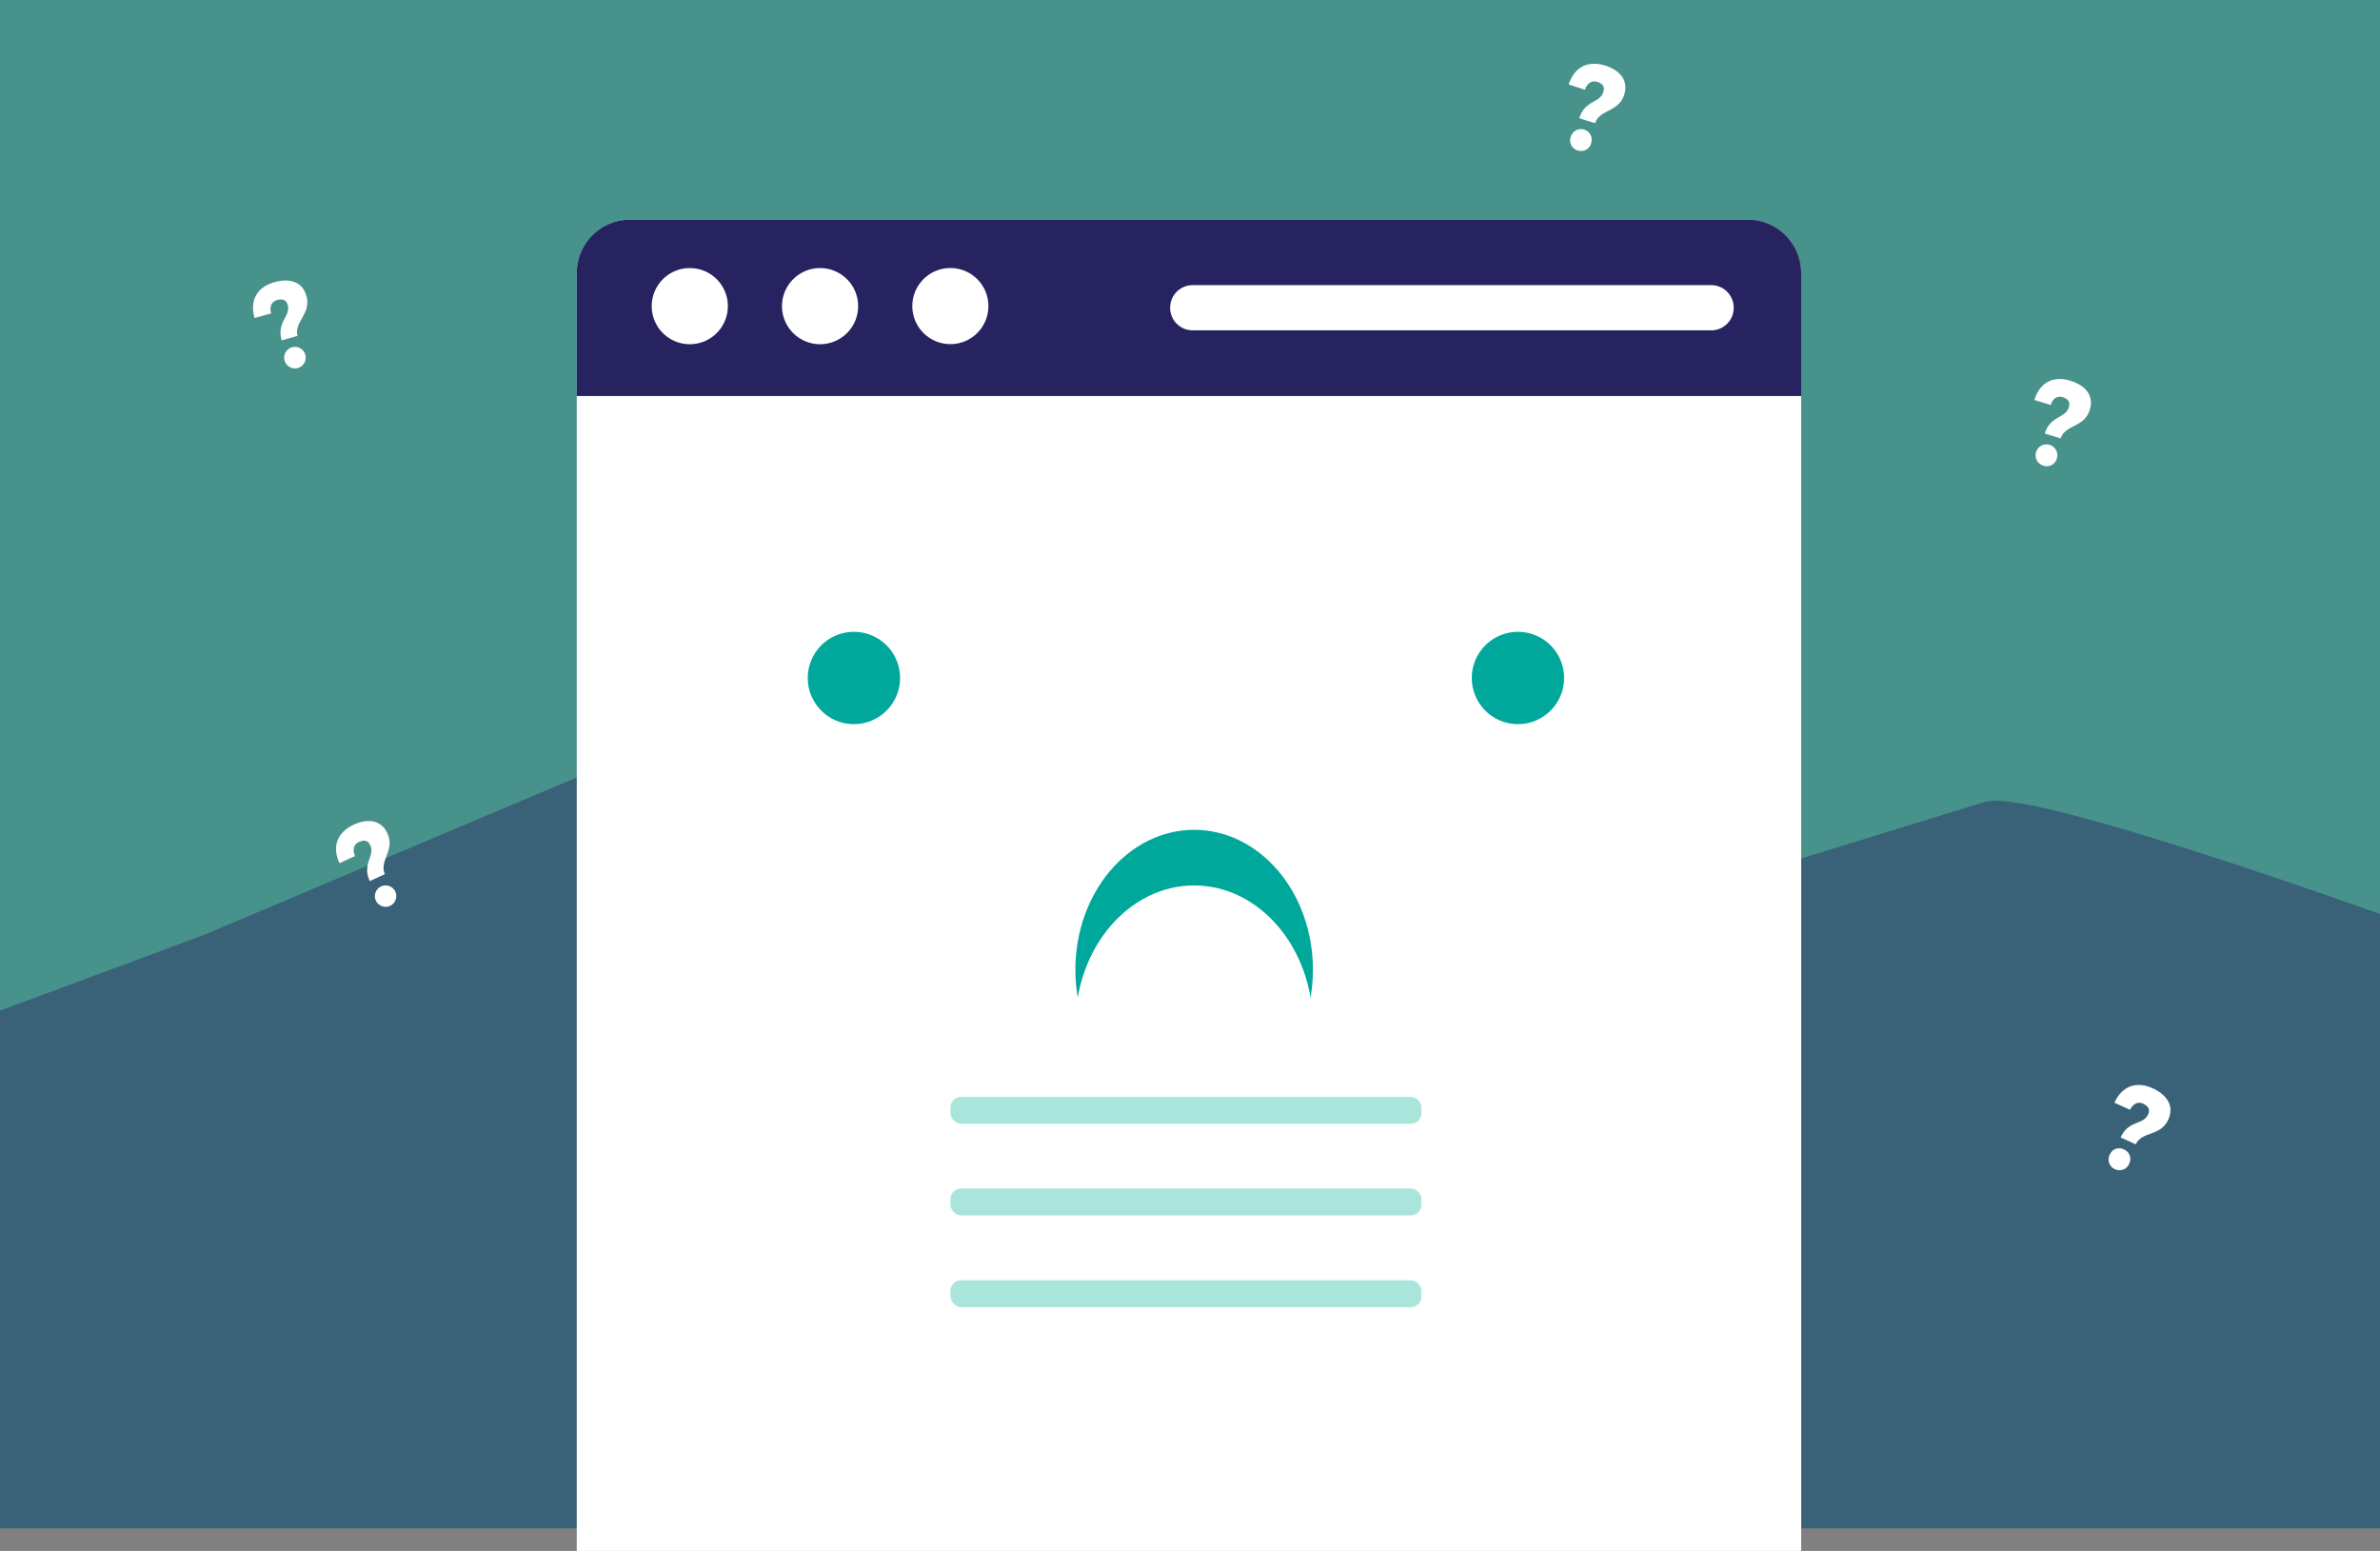 <svg xmlns="http://www.w3.org/2000/svg" viewBox="0 0 394.58 257.1"><rect x="0" y="0" width="394.58" height="257.1" fill="#808080" stroke="none"/><defs><style>.cls-1,.cls-4{fill:#00a89c;}.cls-1{opacity:0.44;}.cls-2,.cls-6{fill:#272361;}.cls-2{opacity:0.43;}.cls-3{fill:#fff;}.cls-5{fill:#aae5db;}</style></defs><title>Asset 2promo</title><g id="Layer_2" data-name="Layer 2"><g id="Layer_1-2" data-name="Layer 1"><rect id="_Path_" data-name="&lt;Path&gt;" class="cls-1" width="394.58" height="253.36"/><path id="_Path_2" data-name="&lt;Path&gt;" class="cls-2" d="M394.58,151.5V253.36H0V167.53l33.58-12.46L109,123.23l72,22.14,76.15,9.7s63-19.38,72-22.16C335,131.12,370.32,142.94,394.58,151.5Z"/><path id="_Path_3" data-name="&lt;Path&gt;" class="cls-3" d="M298.62,45.41V257.1h-203V45.41a9,9,0,0,1,8.89-9H289.73A9,9,0,0,1,298.62,45.41Z"/><ellipse id="_Path_4" data-name="&lt;Path&gt;" class="cls-4" cx="197.98" cy="160.75" rx="19.69" ry="23.19"/><ellipse id="_Path_5" data-name="&lt;Path&gt;" class="cls-3" cx="197.98" cy="169.97" rx="19.69" ry="23.19"/><rect id="_Rectangle_" data-name="&lt;Rectangle&gt;" class="cls-5" x="157.58" y="181.83" width="78.08" height="4.46" rx="1.75" ry="1.75"/><rect id="_Rectangle_2" data-name="&lt;Rectangle&gt;" class="cls-5" x="157.58" y="197.02" width="78.08" height="4.46" rx="1.75" ry="1.75"/><rect id="_Rectangle_3" data-name="&lt;Rectangle&gt;" class="cls-5" x="157.58" y="212.22" width="78.08" height="4.46" rx="1.75" ry="1.75"/><path id="_Path_6" data-name="&lt;Path&gt;" class="cls-4" d="M149.22,112.38a7.65,7.65,0,1,1-7.65-7.64A7.64,7.64,0,0,1,149.22,112.38Z"/><path id="_Path_7" data-name="&lt;Path&gt;" class="cls-4" d="M259.31,112.38a7.65,7.65,0,1,1-7.64-7.64A7.64,7.64,0,0,1,259.31,112.38Z"/><path id="_Path_8" data-name="&lt;Path&gt;" class="cls-6" d="M298.62,45.3V65.65h-203V45.3a8.89,8.89,0,0,1,8.89-8.89H289.73A8.89,8.89,0,0,1,298.62,45.3Z"/><path id="_Path_9" data-name="&lt;Path&gt;" class="cls-3" d="M283.71,54.76h-86A3.73,3.73,0,0,1,194,51h0a3.73,3.73,0,0,1,3.73-3.73h86A3.72,3.72,0,0,1,287.43,51h0A3.72,3.72,0,0,1,283.71,54.76Z"/><path id="_Path_10" data-name="&lt;Path&gt;" class="cls-3" d="M120.67,50.74a6.31,6.31,0,1,1-6.31-6.3A6.3,6.3,0,0,1,120.67,50.74Z"/><path id="_Path_11" data-name="&lt;Path&gt;" class="cls-3" d="M142.27,50.74a6.31,6.31,0,1,1-6.31-6.3A6.31,6.31,0,0,1,142.27,50.74Z"/><circle id="_Path_12" data-name="&lt;Path&gt;" class="cls-3" cx="157.56" cy="50.74" r="6.31"/><path id="_Compound_Path_" data-name="&lt;Compound Path&gt;" class="cls-3" d="M45.47,46.79c2.68-.76,4.7,0,5.33,2.26.85,3-2.11,4.29-1.45,6.63l-2.65.75c-.87-3.08,1.53-4,1-5.87-.24-.84-.87-1.07-1.75-.82s-1.33,1-1,2.21l-2.74.77C41.38,49.78,42.62,47.59,45.47,46.79Zm5.14,12a1.78,1.78,0,1,1-3.42,1,1.78,1.78,0,1,1,3.42-1Z"/><path id="_Compound_Path_2" data-name="&lt;Compound Path&gt;" class="cls-3" d="M343.25,63.12c2.66.82,3.91,2.58,3.22,4.8-.92,3-4.1,2.44-4.82,4.76L339,71.86c.95-3,3.44-2.47,4-4.37.25-.84-.14-1.37-1-1.64s-1.66.11-2,1.29l-2.72-.84C338.19,63.39,340.42,62.24,343.25,63.12ZM341,76a1.72,1.72,0,0,1-2.24,1.19A1.8,1.8,0,1,1,341,76Z"/><path id="_Compound_Path_3" data-name="&lt;Compound Path&gt;" class="cls-3" d="M356.9,180.41c2.53,1.16,3.55,3.07,2.58,5.18-1.3,2.85-4.38,1.9-5.39,4.11l-2.51-1.15c1.33-2.91,3.73-2,4.56-3.83.36-.79,0-1.37-.8-1.75s-1.66-.1-2.2,1l-2.59-1.18C351.84,180,354.2,179.18,356.9,180.41ZM353,192.9a1.73,1.73,0,0,1-2.38.9,1.71,1.71,0,0,1-.85-2.37,1.68,1.68,0,0,1,2.34-.89A1.7,1.7,0,0,1,353,192.9Z"/><path id="_Compound_Path_4" data-name="&lt;Compound Path&gt;" class="cls-3" d="M266.06,10.85c2.66.83,3.92,2.59,3.23,4.81-.93,3-4.11,2.44-4.83,4.76l-2.63-.82c.95-3.05,3.44-2.47,4-4.38.26-.83-.14-1.37-1-1.64s-1.67.12-2.06,1.3L260.08,14C261,11.13,263.23,10,266.06,10.85ZM263.8,23.73a1.72,1.72,0,0,1-2.24,1.2,1.71,1.71,0,0,1-1.14-2.25,1.77,1.77,0,1,1,3.38,1.05Z"/><path id="_Compound_Path_5" data-name="&lt;Compound Path&gt;" class="cls-3" d="M58.62,136.72c2.52-1.16,4.63-.69,5.61,1.42,1.3,2.85-1.43,4.56-.41,6.76l-2.51,1.16c-1.34-2.91.91-4.14.07-5.95-.36-.8-1-.93-1.85-.55s-1.16,1.2-.66,2.34l-2.58,1.19C55,140.31,55.92,138,58.62,136.72Zm6.92,11.09a1.77,1.77,0,1,1-3.22,1.48,1.77,1.77,0,1,1,3.22-1.48Z"/></g></g></svg>